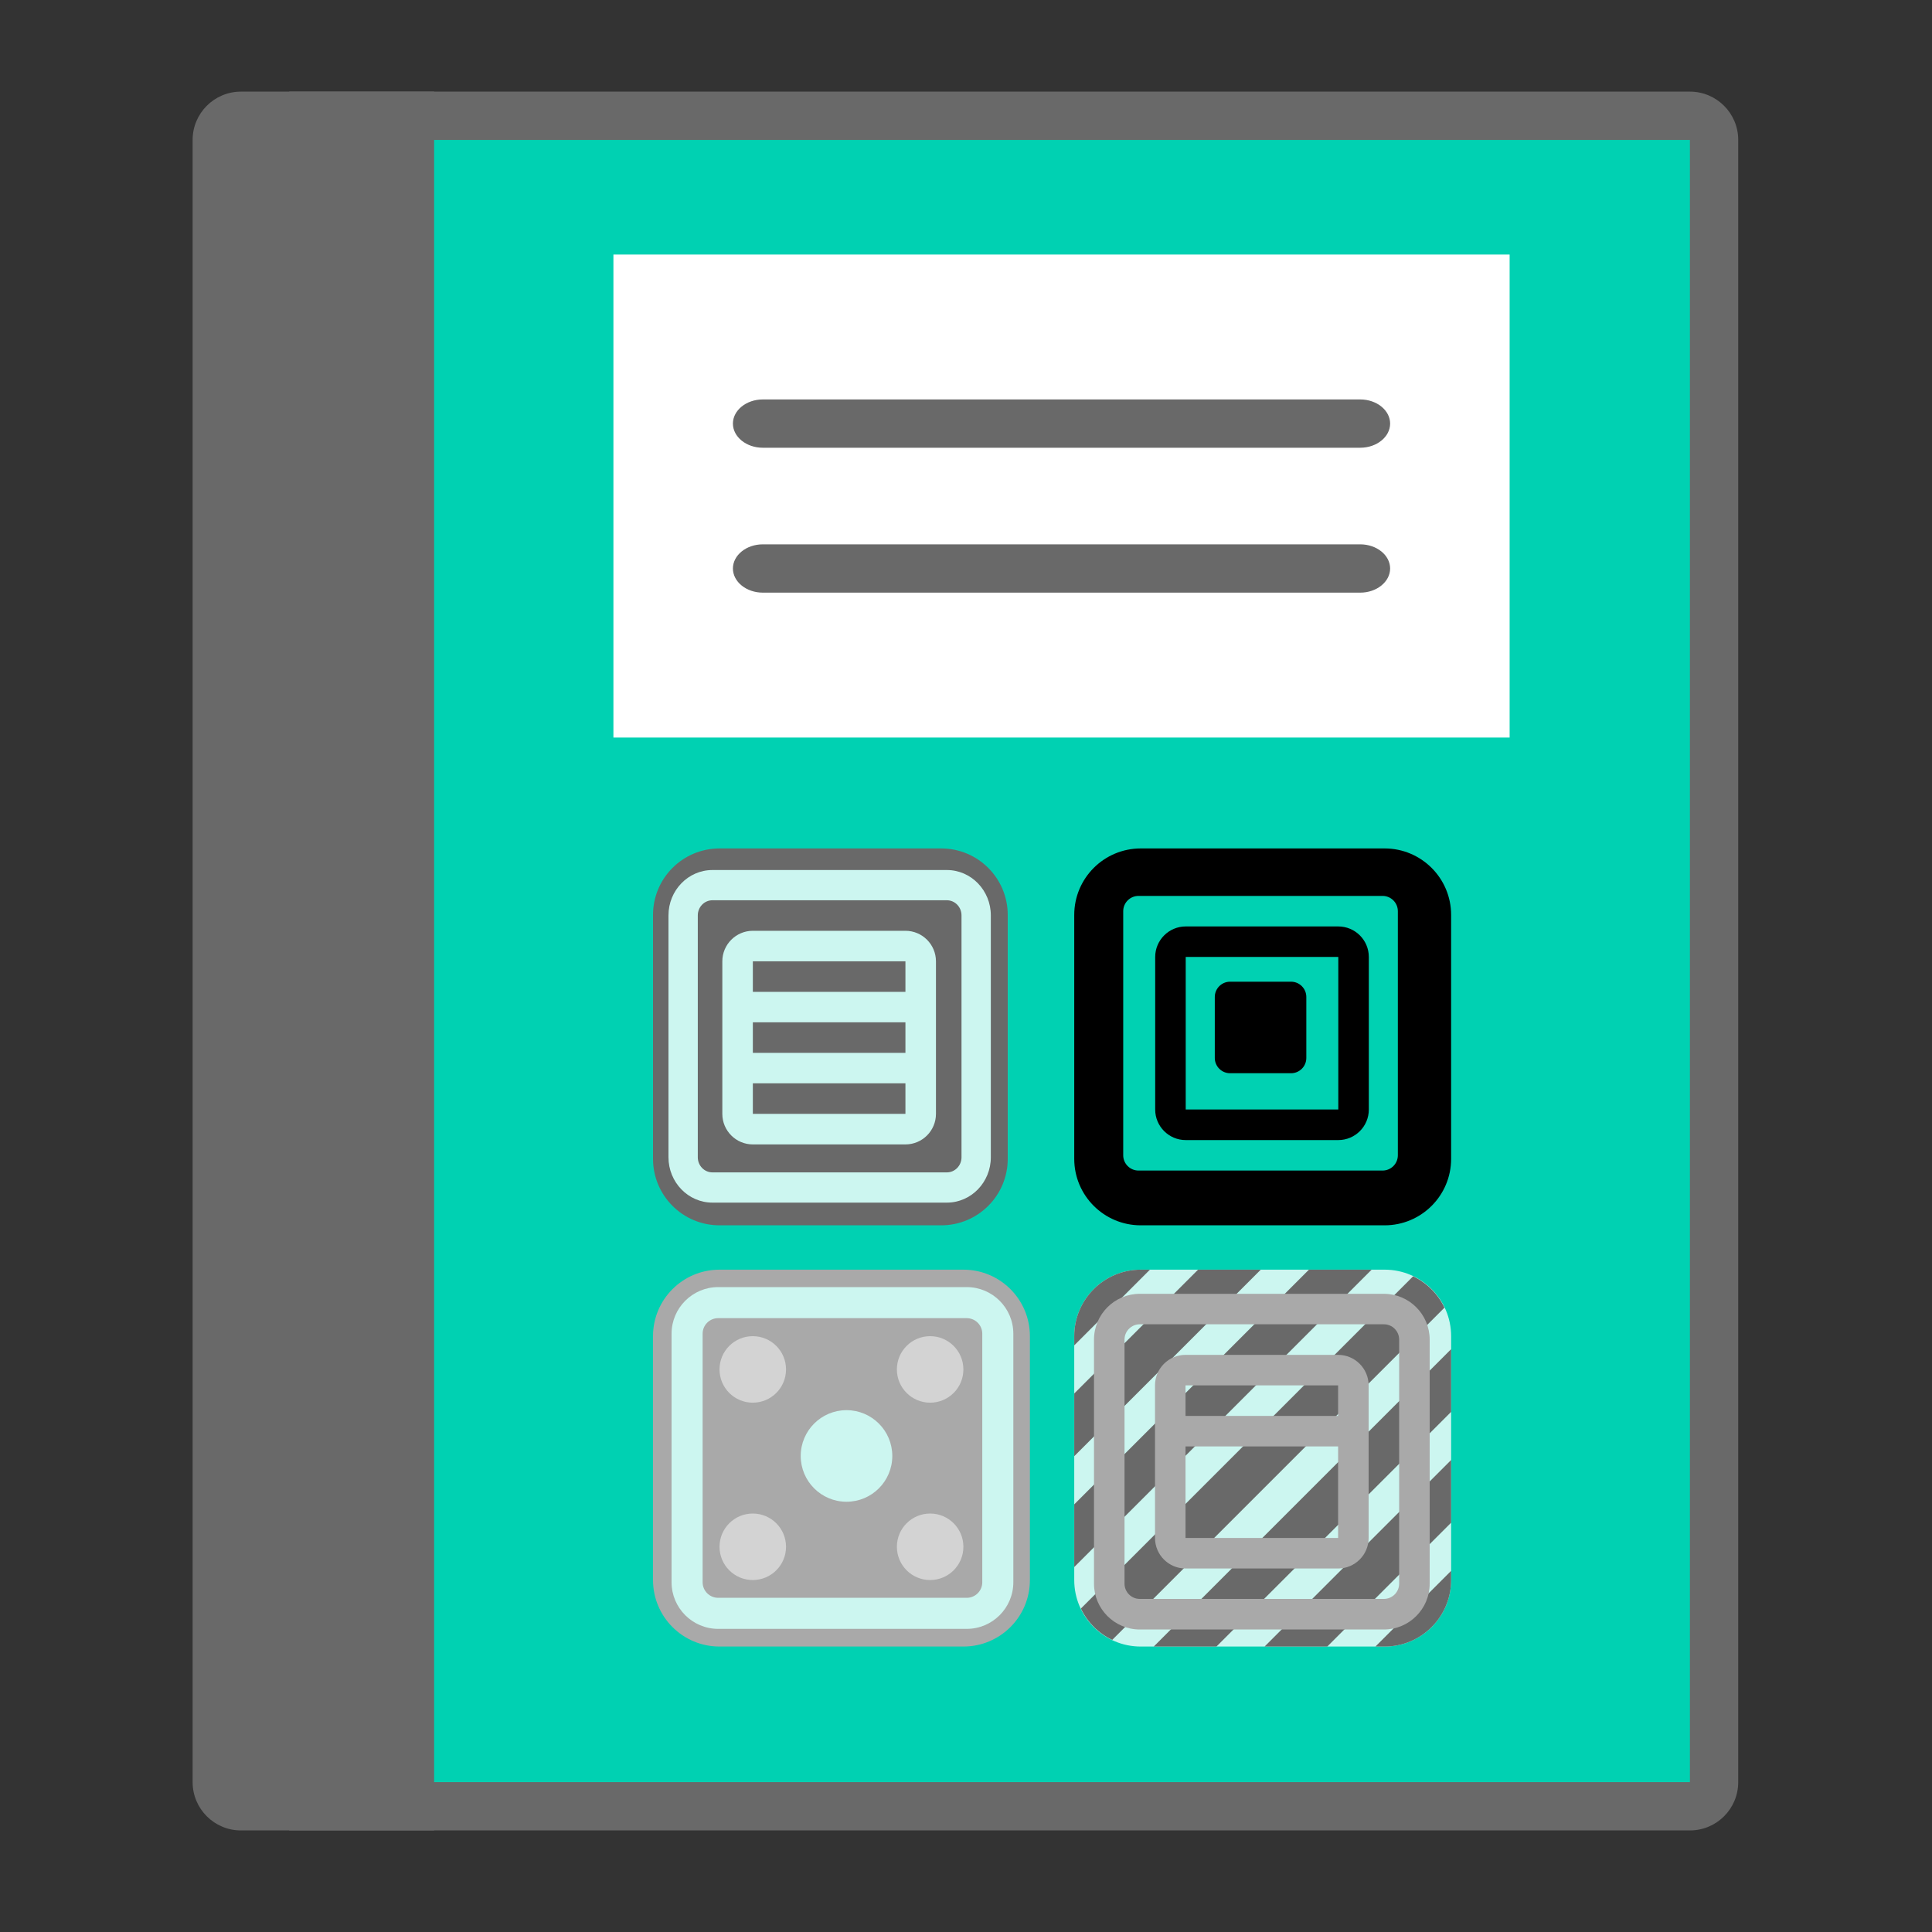 <?xml version="1.0" encoding="UTF-8" standalone="no"?>
<svg
   xmlns:osb="http://www.openswatchbook.org/uri/2009/osb"
   xmlns:dc="http://purl.org/dc/elements/1.1/"
   xmlns:cc="http://creativecommons.org/ns#"
   xmlns:rdf="http://www.w3.org/1999/02/22-rdf-syntax-ns#"
   xmlns:svg="http://www.w3.org/2000/svg"
   xmlns="http://www.w3.org/2000/svg"
   xmlns:sodipodi="http://sodipodi.sourceforge.net/DTD/sodipodi-0.dtd"
   xmlns:inkscape="http://www.inkscape.org/namespaces/inkscape"
   version="1.1"
   id="Layer_1"
   x="0px"
   y="0px"
   viewBox="0 0 40 40"
   style="enable-background:new 0 0 40 40;"
   xml:space="preserve"
   inkscape:version="0.91 r13725"
   sodipodi:docname="catalogo-tipo-insumos.svg"><rect x="0" y="0" width="40" height="40" fill="#333333" stroke="none"/><defs
     id="defs23"><linearGradient
       id="linearGradient4297"
       osb:paint="solid"><stop
         style="stop-color:#e1bbce;stop-opacity:1;"
         offset="0"
         id="stop4299" /></linearGradient><linearGradient
       id="linearGradient4197"
       osb:paint="solid"><stop
         style="stop-color:#d9b679;stop-opacity:1;"
         offset="0"
         id="stop4199" /></linearGradient><linearGradient
       id="linearGradient4203"
       osb:paint="solid"><stop
         style="stop-color:#00d000;stop-opacity:1;"
         offset="0"
         id="stop4205" /></linearGradient><linearGradient
       id="SVGID_1__48145"
       gradientUnits="userSpaceOnUse"
       x1="19"
       y1="41.625"
       x2="19"
       y2="48.518"
       spreadMethod="reflect"
       gradientTransform="matrix(3.046,0,0,3.046,-50.363,-56.244)"><stop
         offset="0"
         style="stop-color:#6DC7FF"
         id="stop4" /><stop
         offset="1"
         style="stop-color:#E6ABFF"
         id="stop6" /></linearGradient><linearGradient
       id="SVGID_2__48145"
       gradientUnits="userSpaceOnUse"
       x1="45"
       y1="15.625"
       x2="45"
       y2="22.626"
       spreadMethod="reflect"
       gradientTransform="matrix(3.046,0,0,3.046,-50.363,-56.244)"><stop
         offset="0"
         style="stop-color:#6DC7FF"
         id="stop11" /><stop
         offset="1"
         style="stop-color:#E6ABFF"
         id="stop13" /></linearGradient><linearGradient
       id="SVGID_3__48145"
       gradientUnits="userSpaceOnUse"
       x1="19"
       y1="8"
       x2="19"
       y2="57.291"
       spreadMethod="reflect"><stop
         offset="0"
         style="stop-color:#1A6DFF"
         id="stop18" /><stop
         offset="1"
         style="stop-color:#C822FF"
         id="stop20" /></linearGradient><linearGradient
       id="SVGID_5__48145"
       gradientUnits="userSpaceOnUse"
       x1="45"
       y1="8"
       x2="45"
       y2="57.291"
       spreadMethod="reflect"><stop
         offset="0"
         style="stop-color:#1A6DFF"
         id="stop32" /><stop
         offset="1"
         style="stop-color:#C822FF"
         id="stop34" /></linearGradient></defs><sodipodi:namedview
     pagecolor="#ffffff"
     bordercolor="#666666"
     borderopacity="1"
     objecttolerance="10"
     gridtolerance="10"
     guidetolerance="10"
     inkscape:pageopacity="0"
     inkscape:pageshadow="2"
     inkscape:window-width="1855"
     inkscape:window-height="1056"
     id="namedview21"
     showgrid="false"
     inkscape:zoom="22.975"
     inkscape:cx="20"
     inkscape:cy="20"
     inkscape:window-x="65"
     inkscape:window-y="24"
     inkscape:window-maximized="1"
     inkscape:current-layer="Layer_1" /><g
     transform="translate(-0.012,-0.103)"
     id="g3-3"><path
       style="fill:#00d1b2;fill-opacity:1"
       d="m 6.42,37.361 0,-35 28.5,0 c 0.275,0 0.5,0.224 0.5,0.5 l 0,34 c 0,0.276 -0.225,0.5 -0.5,0.5 l -28.5,0 z"
       id="path5-6"
       inkscape:connector-curvature="0" /><g
       id="g7-7"><path
         inkscape:connector-curvature="0"
         style="fill:#696969"
         d="M 35,3 35,37 7,37 7,3 35,3 M 35,2 6,2 6,38 35,38 c 0.552,0 1,-0.448 1,-1 L 36,3 C 36,2.448 35.552,2 35,2 l 0,0 z"
         id="path9-5" /></g></g><g
     transform="translate(-0.012,-0.103)"
     id="g11-3"
     style="fill:#696969"><path
       inkscape:connector-curvature="0"
       style="fill:#696969"
       d="M 9,38 5,38 C 4.448,38 4,37.552 4,37 L 4,3 C 4,2.448 4.448,2 5,2 l 4,0 0,36 z"
       id="path13-5" /></g><g
     id="g4177-6"
     transform="matrix(1.237,0,0,1,-59.339,-4.594)"><rect
       id="rect15-2"
       height="10"
       width="15"
       style="fill:#ffffff"
       y="9.864"
       x="58.237" /><path
       inkscape:connector-curvature="0"
       id="path17-9"
       d="m 70.737,13.864 -10,0 c -0.275,0 -0.5,-0.225 -0.5,-0.5 l 0,0 c 0,-0.275 0.225,-0.5 0.5,-0.5 l 10,0 c 0.275,0 0.5,0.225 0.5,0.5 l 0,0 c 0,0.275 -0.225,0.5 -0.5,0.5 z"
       style="fill:#696969" /><path
       inkscape:connector-curvature="0"
       id="path19-1"
       d="m 70.737,16.864 -10,0 c -0.275,0 -0.5,-0.225 -0.5,-0.5 l 0,0 c 0,-0.275 0.225,-0.5 0.5,-0.5 l 10,0 c 0.275,0 0.5,0.225 0.5,0.5 l 0,0 c 0,0.275 -0.225,0.5 -0.5,0.5 z"
       style="fill:#696969" /></g><path
     inkscape:connector-curvature="0"
     style="fill:#ccf6f0;fill-opacity:1"
     d="m 30.044,32.713 c 0,0.761 -0.617,1.377 -1.377,1.377 l -5.049,0 c -0.76,0 -1.377,-0.616 -1.377,-1.377 l 0,-5.049 c 0,-0.761 0.617,-1.377 1.377,-1.377 l 5.049,0 c 0.76,0 1.377,0.616 1.377,1.377 l 0,5.049 z"
     id="path4" /><path
     inkscape:connector-curvature="0"
     style="fill:#000000"
     d="m 28.667,18.484 c 0.253,0 0.459,0.206 0.459,0.459 l 0,5.049 c 0,0.253 -0.206,0.459 -0.459,0.459 l -5.049,0 c -0.253,0 -0.459,-0.206 -0.459,-0.459 l 0,-5.049 c 0,-0.253 0.206,-0.459 0.459,-0.459 l 5.049,0 m 0,-0.918 -5.049,0 c -0.76,0 -1.377,0.616 -1.377,1.377 l 0,5.049 c 0,0.761 0.617,1.377 1.377,1.377 l 5.049,0 c 0.76,0 1.377,-0.616 1.377,-1.377 l 0,-5.049 c 0,-0.761 -0.617,-1.377 -1.377,-1.377 l 0,0 z"
     id="path6" /><path
     id="path10"
     d="m 20.864,23.992 c 0,0.761 -0.616,1.377 -1.377,1.377 l -4.59,0 c -0.761,0 -1.377,-0.616 -1.377,-1.377 l 0,-5.049 c 0,-0.761 0.616,-1.377 1.377,-1.377 l 4.59,0 c 0.761,0 1.377,0.616 1.377,1.377 l 0,5.049 z"
     inkscape:connector-curvature="0"
     style="fill:#696969;fill-opacity:1" /><path
     id="path12"
     d="m 21.323,32.713 c 0,0.761 -0.616,1.377 -1.377,1.377 l -5.049,0 c -0.761,0 -1.377,-0.616 -1.377,-1.377 l 0,-5.049 c 0,-0.761 0.616,-1.377 1.377,-1.377 l 5.049,0 c 0.761,0 1.377,0.616 1.377,1.377 l 0,5.049 z"
     inkscape:connector-curvature="0"
     style="fill:#a9a9a9;fill-opacity:1" /><g
     transform="matrix(0.459,0,0,0.459,10.766,14.812)"
     id="g14"
     style="fill:#d3d3d3"><circle
       style="fill:#d3d3d3"
       cx="14.5"
       cy="33.5"
       r="1.5"
       id="circle16" /><circle
       style="fill:#d3d3d3"
       cx="10.5"
       cy="37.5"
       r="1.5"
       id="circle18" /><circle
       style="fill:#d3d3d3"
       cx="18.5"
       cy="37.5"
       r="1.5"
       id="circle20" /><circle
       style="fill:#d3d3d3"
       cx="10.5"
       cy="29.5"
       r="1.5"
       id="circle22" /><circle
       style="fill:#d3d3d3"
       cx="18.5"
       cy="29.5"
       r="1.5"
       id="circle24" /></g><g
     transform="matrix(0.459,0,0,0.459,10.766,14.812)"
     id="g26"><path
       style="fill:#696969"
       inkscape:connector-curvature="0"
       d="M 42,38.586 38.586,42 39,42 c 1.656,0 3,-1.343 3,-3 l 0,-0.414 z"
       id="path28" /><polygon
       style="fill:#696969"
       points="38.414,25 35.586,25 25,35.586 25,38.414 "
       id="polygon30" /><path
       style="fill:#696969"
       inkscape:connector-curvature="0"
       d="M 40.286,25.3 25.3,40.286 c 0.296,0.619 0.795,1.118 1.414,1.414 L 41.7,26.714 C 41.404,26.095 40.905,25.596 40.286,25.3 Z"
       id="path32" /><path
       style="fill:#696969"
       inkscape:connector-curvature="0"
       d="M 28.414,25 28,25 c -1.656,0 -3,1.343 -3,3 L 25,28.414 28.414,25 Z"
       id="path34" /><polygon
       style="fill:#696969"
       points="33.414,25 30.586,25 25,30.586 25,33.414 "
       id="polygon36" /><polygon
       style="fill:#696969"
       points="33.586,42 36.414,42 42,36.414 42,33.586 "
       id="polygon38" /><polygon
       style="fill:#696969"
       points="28.586,42 31.414,42 42,31.414 42,28.586 "
       id="polygon40" /></g><path
     inkscape:connector-curvature="0"
     style="fill:#ccf6f0;fill-opacity:1"
     d="m 18.474,30.144 c 0,0.523 -0.424,0.948 -0.948,0.948 l 0,0 c -0.523,0 -0.948,-0.424 -0.948,-0.948 l 0,0 c 0,-0.523 0.424,-0.948 0.948,-0.948 l 0,0 c 0.523,0 0.948,0.424 0.948,0.948 l 0,0 z"
     id="path8" /><path
     inkscape:connector-curvature="0"
     style="fill:#000000;fill-opacity:1"
     d="m 27.046,21.904 c 0,0.174 -0.142,0.316 -0.316,0.316 l -1.263,0 c -0.174,0 -0.316,-0.142 -0.316,-0.316 l 0,-1.263 c 0,-0.174 0.142,-0.316 0.316,-0.316 l 1.263,0 c 0.174,0 0.316,0.142 0.316,0.316 l 0,1.263 z"
     id="path15" /><path
     inkscape:connector-curvature="0"
     style="fill:#ccf6f0;fill-opacity:1"
     d="m 19.604,18.013 -4.854,0 c -0.502,0 -0.91,0.421 -0.91,0.939 l 0,5.008 c 0,0.518 0.408,0.939 0.91,0.939 l 4.854,0 c 0.502,0 0.91,-0.421 0.91,-0.939 l 0,-5.008 c 0,-0.518 -0.408,-0.939 -0.91,-0.939 z m 0.303,5.947 c 0,0.173 -0.136,0.313 -0.303,0.313 l -4.854,0 c -0.167,0 -0.303,-0.14 -0.303,-0.313 l 0,-5.008 c 0,-0.173 0.136,-0.313 0.303,-0.313 l 4.854,0 c 0.167,0 0.303,0.14 0.303,0.313 l 0,5.008 z"
     id="path22" /><path
     inkscape:connector-curvature="0"
     style="fill:#ccf6f0;fill-opacity:1"
     d="m 20.015,26.648 -5.146,0 c -0.532,0 -0.965,0.433 -0.965,0.965 l 0,5.146 c 0,0.532 0.433,0.965 0.965,0.965 l 5.146,0 c 0.532,0 0.965,-0.433 0.965,-0.965 l 0,-5.146 c 0,-0.532 -0.433,-0.965 -0.965,-0.965 z m 0.322,6.111 c 0,0.178 -0.144,0.322 -0.322,0.322 l -5.146,0 c -0.177,0 -0.322,-0.144 -0.322,-0.322 l 0,-5.146 c 0,-0.178 0.144,-0.322 0.322,-0.322 l 5.146,0 c 0.177,0 0.322,0.144 0.322,0.322 l 0,5.146 z"
     id="path29" /><path
     inkscape:connector-curvature="0"
     style="fill:#000000;fill-opacity:1"
     d="m 28.625,17.918 -5.054,0 c -0.522,0 -0.948,0.425 -0.948,0.948 l 0,5.054 c 0,0.522 0.425,0.948 0.948,0.948 l 5.054,0 c 0.522,0 0.948,-0.425 0.948,-0.948 l 0,-5.054 c 0,-0.522 -0.425,-0.948 -0.948,-0.948 z m 0.316,6.001 c 0,0.174 -0.142,0.316 -0.316,0.316 l -5.054,0 c -0.174,0 -0.316,-0.142 -0.316,-0.316 l 0,-5.054 c 0,-0.174 0.142,-0.316 0.316,-0.316 l 5.054,0 c 0.174,0 0.316,0.142 0.316,0.316 l 0,5.054 z"
     id="path36" /><path
     inkscape:connector-curvature="0"
     style="fill:#000000;fill-opacity:1"
     d="m 27.708,19.181 -3.159,0 c -0.348,0 -0.632,0.283 -0.632,0.632 l 0,3.159 c 0,0.348 0.283,0.632 0.632,0.632 l 3.159,0 c 0.348,0 0.632,-0.283 0.632,-0.632 l 0,-3.159 c 0,-0.348 -0.283,-0.632 -0.632,-0.632 z m 0,3.79 -3.159,0 0,-3.159 3.159,0 0,3.159 z"
     id="path50" /><g
     id="g4333"
     transform="translate(0.386,0.118)"
     style="fill:#a9a9a9"><path
       id="path43"
       d="m 28.266,26.669 -5.054,0 c -0.522,0 -0.948,0.425 -0.948,0.948 l 0,5.054 c 0,0.522 0.425,0.948 0.948,0.948 l 5.054,0 c 0.522,0 0.948,-0.425 0.948,-0.948 l 0,-5.054 c 0,-0.522 -0.425,-0.948 -0.948,-0.948 z m 0.316,6.001 c 0,0.174 -0.142,0.316 -0.316,0.316 l -5.054,0 c -0.174,0 -0.316,-0.142 -0.316,-0.316 l 0,-5.054 c 0,-0.174 0.142,-0.316 0.316,-0.316 l 5.054,0 c 0.174,0 0.316,0.142 0.316,0.316 l 0,5.054 z"
       style="fill:#a9a9a9;fill-opacity:1"
       inkscape:connector-curvature="0" /><path
       id="path57"
       d="m 27.318,27.933 -3.159,0 c -0.348,0 -0.632,0.283 -0.632,0.632 l 0,3.159 c 0,0.348 0.283,0.632 0.632,0.632 l 3.159,0 c 0.348,0 0.632,-0.283 0.632,-0.632 l 0,-3.159 c 0,-0.348 -0.283,-0.632 -0.632,-0.632 z m 0,0.632 0,0.632 -3.159,0 0,-0.632 3.159,0 z m -3.159,3.159 0,-1.895 3.159,0 0,1.895 -3.159,0 z"
       style="fill:#a9a9a9;fill-opacity:1"
       inkscape:connector-curvature="0" /></g><path
     inkscape:connector-curvature="0"
     style="fill:#ccf6f0;fill-opacity:1"
     d="m 18.746,19.271 -3.159,0 c -0.348,0 -0.632,0.283 -0.632,0.632 l 0,3.159 c 0,0.348 0.283,0.632 0.632,0.632 l 3.159,0 c 0.348,0 0.632,-0.283 0.632,-0.632 l 0,-3.159 c 0,-0.348 -0.283,-0.632 -0.632,-0.632 z m 0,0.632 0,0.632 -3.159,0 0,-0.632 3.159,0 z m 0,1.263 0,0.632 -3.159,0 0,-0.632 3.159,0 z m -3.159,1.895 0,-0.632 3.159,0 0,0.632 -3.159,0 z"
     id="path71" /></svg>